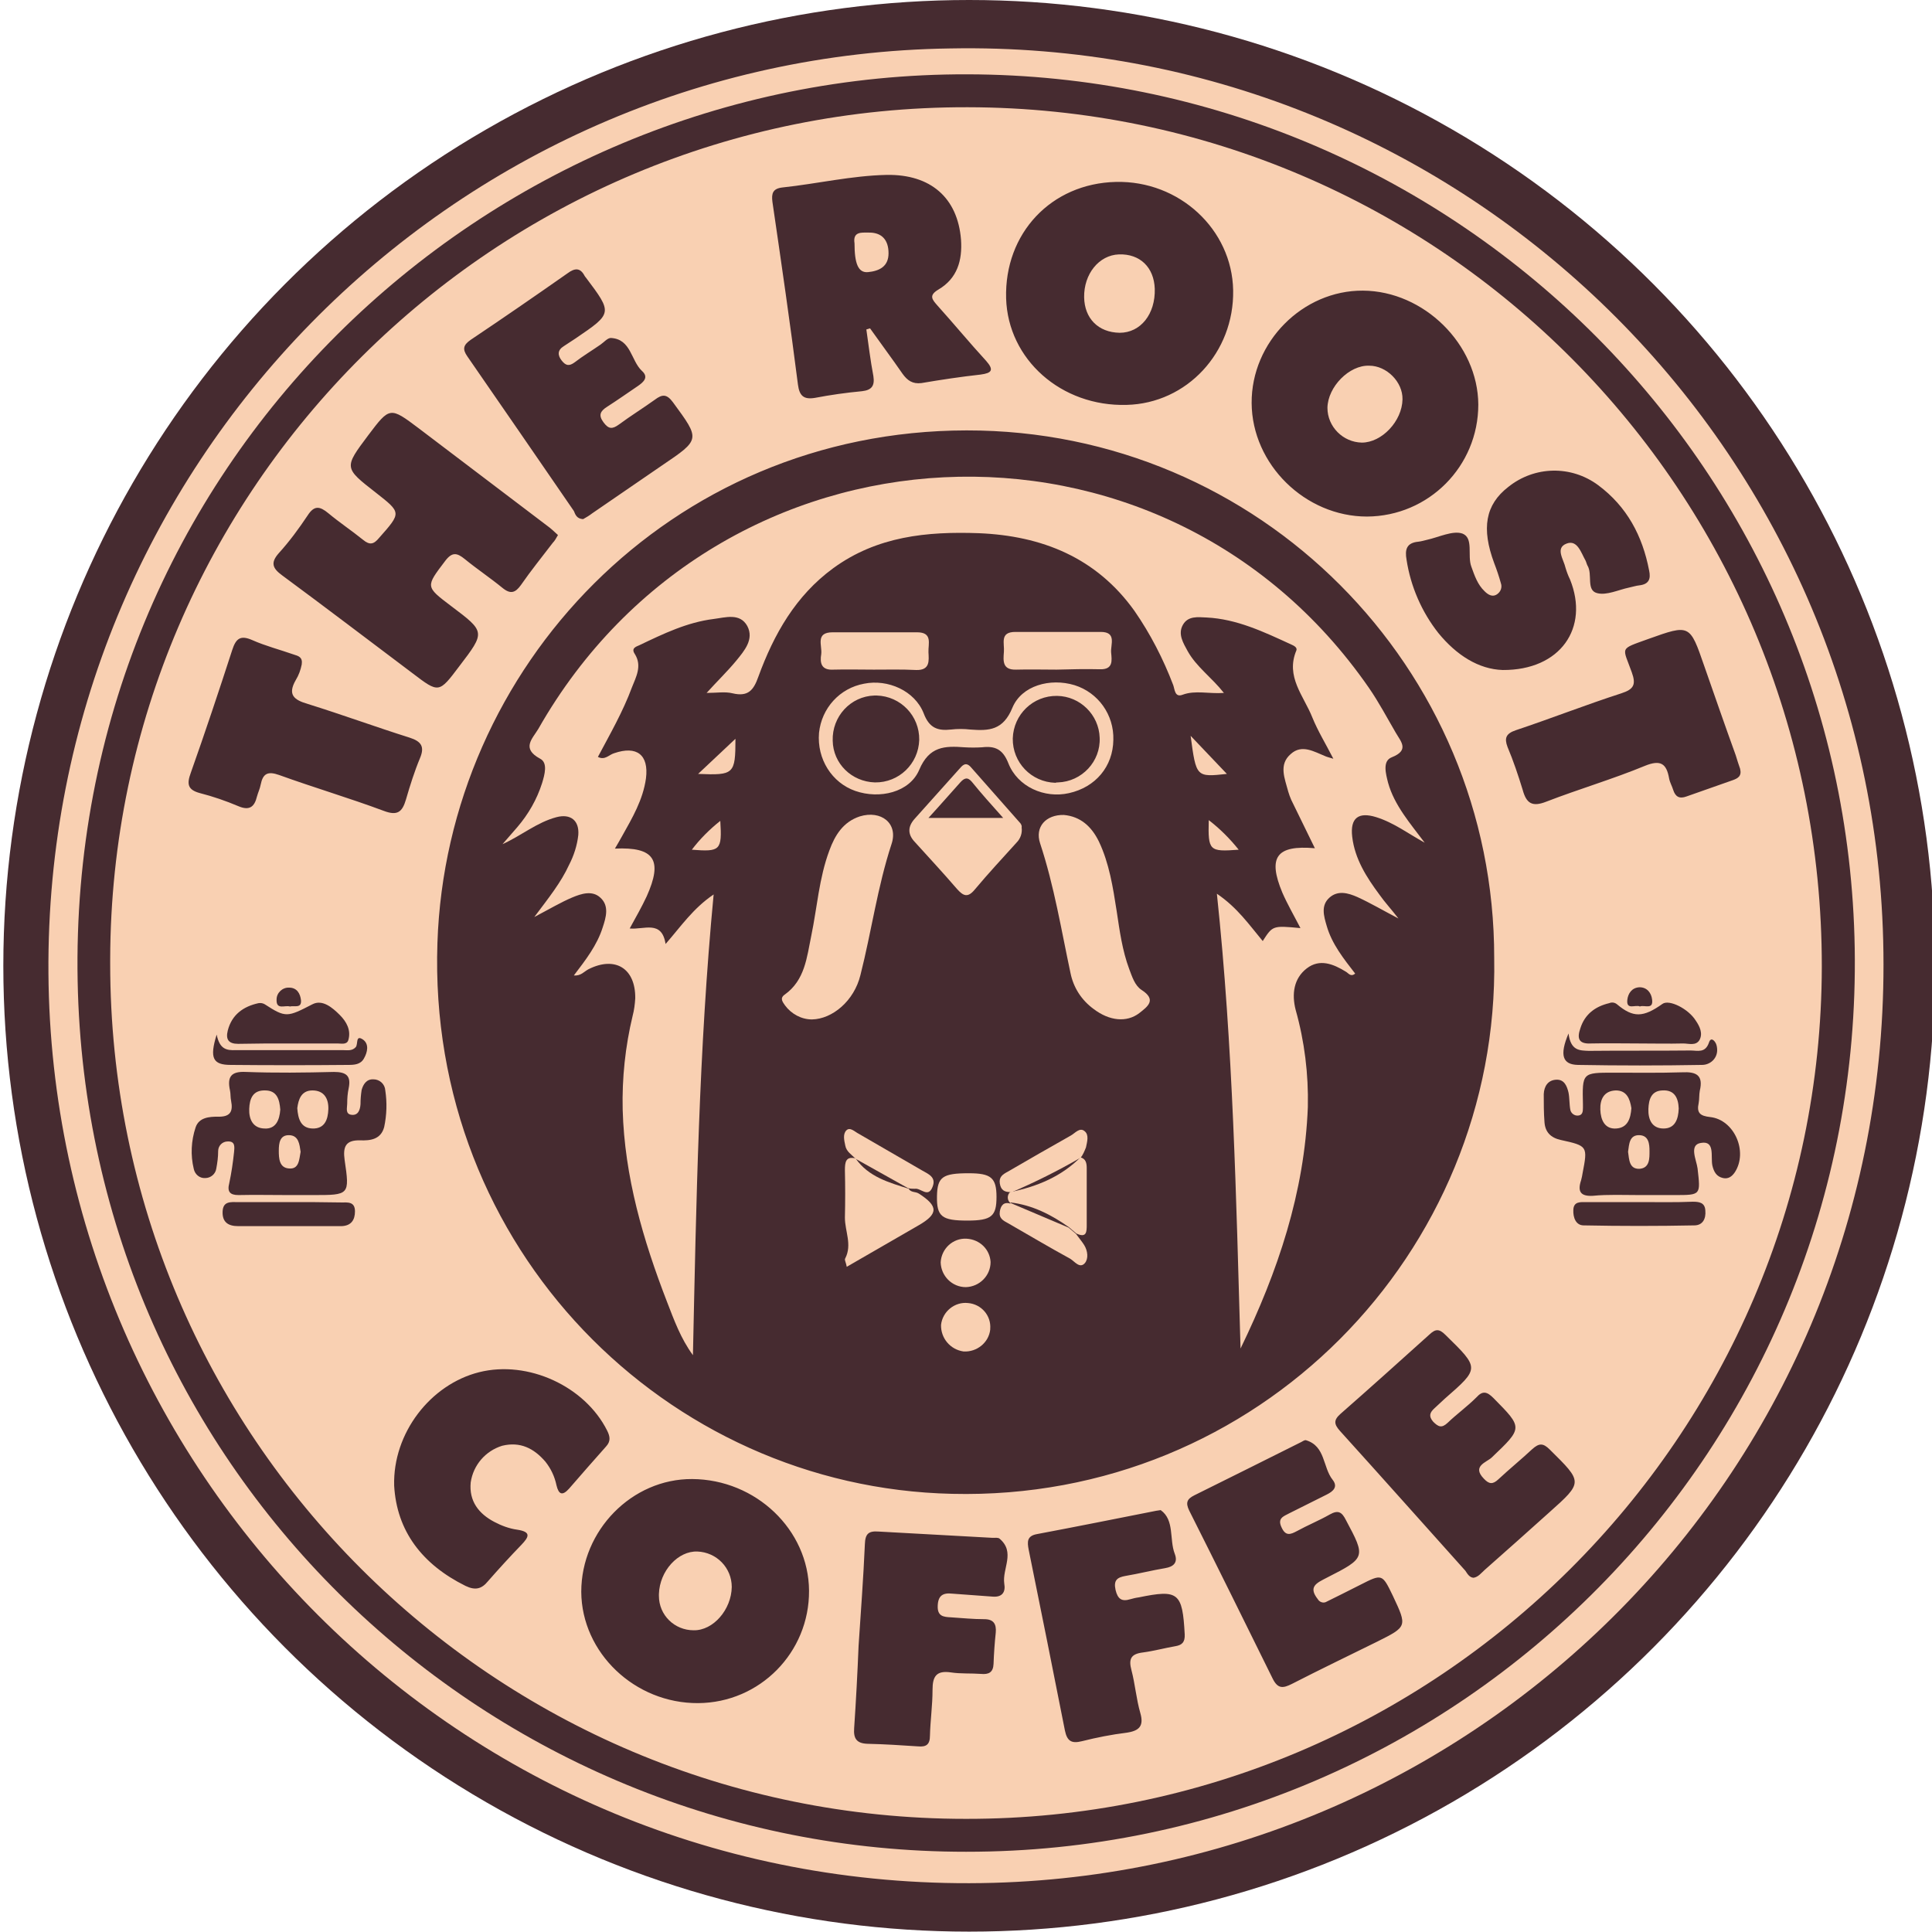 <?xml version="1.0" encoding="utf-8"?>
<!-- Generator: Adobe Illustrator 26.0.1, SVG Export Plug-In . SVG Version: 6.00 Build 0)  -->
<svg version="1.1" id="Capa_1" xmlns="http://www.w3.org/2000/svg" xmlns:xlink="http://www.w3.org/1999/xlink" x="0px" y="0px"
	 viewBox="0 0 522.5 522.4" style="enable-background:new 0 0 522.5 522.4;" xml:space="preserve">
<style type="text/css">
	.st0{fill:#462B30;}
	.st1{fill:#F9D0B2;}
</style>
<circle class="st0" cx="262.1" cy="261.2" r="261.2"/>
<g>
	<path class="st1" d="M257,13.1c136.1-2.6,248.8,105.2,252.3,241.2c3.6,140.3-106.9,251.1-240.5,254.9c-142,4-254.7-109.6-255.7-246
		C12.1,126.1,122,15,257,13.1z M261.3,500.8c133.9,0.1,242.5-109.6,240.3-244.4C499.4,124.9,392,20.4,261.7,20.1
		C130.7,19.7,18.3,126.4,21,265.4C23.6,398.3,132.2,500.9,261.3,500.8L261.3,500.8z"/>
	<path class="st1" d="M261.7,29c128,0.2,231.1,104,231,232.4c-0.2,127.1-104.2,230.7-231.5,230.5c-127.8,0-231.4-103.5-231.4-231.3
		c0-0.4,0-0.8,0-1.2C30.1,132,134,28.7,261.7,29z M404.1,259.1c0.1-78.6-63.6-142.8-142.7-142.7c-80.3,0.1-140.6,64.1-143.1,138.6
		c-2.8,82.5,61.8,147.3,139.2,149C340.3,406,405.5,338.7,404.1,259.1z M150.9,144.7c-1-0.9-1.9-1.8-2.9-2.5
		c-11.6-8.8-23.2-17.6-34.8-26.4c-7.7-5.8-7.8-5.8-13.6,1.9c-6.6,8.8-6.6,8.8,2,15.5c7,5.5,7,5.4,0.9,12.3c-1.4,1.7-2.5,2-4.3,0.5
		c-3.1-2.5-6.4-4.7-9.4-7.2c-2.3-1.9-3.8-2.2-5.6,0.6c-2.4,3.6-4.9,7-7.8,10.2c-2.3,2.6-1.7,4.1,0.9,6c11.8,8.7,23.6,17.7,35.3,26.5
		c7.1,5.4,7.1,5.4,12.6-1.9c7.1-9.3,7.1-9.3-2.2-16.3c-7-5.3-6.9-5.2-1.6-12.2c1.9-2.5,3.2-2.2,5.3-0.5c3.3,2.7,6.9,5.1,10.2,7.8
		c2.2,1.8,3.5,1.3,5-0.8c2.7-3.9,5.7-7.6,8.6-11.4C150,146.3,150.4,145.6,150.9,144.7z M301.8,49.2c-17.5,0.4-30.2,13.9-29.7,31.5
		c0.5,16.5,14.9,29.3,32.6,28.8c16.3-0.4,29.1-14.2,28.8-31C333.2,62,318.9,48.8,301.8,49.2z M369.7,139.7
		c16.7-0.1,30.1-13.6,30.1-30.3c-0.1-16.3-14.7-30.7-31.2-30.8c-16.3-0.1-30.2,13.9-30.1,30.4C338.6,125.6,353,139.7,369.7,139.7
		L369.7,139.7z M188.8,460.6c16.7-0.1,30.1-13.7,30-30.4c-0.1-16.5-14.4-30.1-31.6-30.2c-16.3-0.1-30,13.9-30,30.5
		C157.3,447,171.7,460.7,188.8,460.6z M234.3,89.1l1-0.3c2.9,4.1,5.9,8.1,8.8,12.3c1.3,1.8,2.7,2.8,5.1,2.5c5.3-0.9,10.6-1.7,16-2.3
		c3-0.4,3.7-1.2,1.5-3.7c-4.5-4.9-8.7-10-13.2-15c-1.4-1.6-2.4-2.7,0.3-4.3c5.1-3,6.5-7.9,6.1-13.5c-0.9-11.3-8.2-17.7-20.1-17.5
		c-9.5,0.2-18.8,2.4-28.2,3.4c-2.6,0.3-3,1.6-2.7,3.9c2.4,16.4,4.8,32.9,6.9,49.4c0.4,3.1,1.6,4.1,4.6,3.6c4.2-0.8,8.4-1.4,12.7-1.8
		c2.7-0.3,3.5-1.5,3.1-4.1C235.4,97.5,234.9,93.3,234.3,89.1z M406.4,181.2c15.6,0.1,23.5-11.4,18.2-24.5c-0.5-1-0.9-2.1-1.2-3.1
		c-0.5-2.3-2.9-5.4,0.3-6.6c2.9-1.1,3.9,2.5,5.1,4.6c0.2,0.4,0.3,0.9,0.5,1.3c1.5,2.4-0.4,6.7,2.6,7.5c2.6,0.7,5.8-0.9,8.7-1.5
		c1-0.2,1.8-0.5,2.8-0.6c2.5-0.3,3.1-1.7,2.6-4c-1.8-9.4-6-17.3-13.8-23.1c-7.3-5.4-17.2-5.2-24.3,0.5c-6.2,4.8-7.3,11.2-3.8,20.6
		c0.7,1.8,1.3,3.6,1.8,5.4c0.4,1.1,0,2.3-1,3c-1.3,0.9-2.5,0.1-3.4-0.8c-1.9-1.8-2.7-4.2-3.6-6.7c-1.1-3,0.7-7.7-2.4-8.9
		c-2.6-0.9-6.4,1-9.6,1.7c-0.8,0.2-1.5,0.4-2.3,0.5c-3.2,0.3-3.7,2.1-3.2,4.9c1.1,7.2,4.1,14.1,8.6,19.8
		C393.9,177.2,399.9,181,406.4,181.2z M398.5,426.7c1.3-0.2,2.1-1.3,3-2.1c5.8-5.1,11.6-10.3,17.4-15.5c9.3-8.3,9.2-8.2,0.2-17.1
		c-1.8-1.8-2.9-1.7-4.7-0.1c-3,2.8-6.2,5.4-9.2,8.2c-1.5,1.4-2.5,1.3-3.9-0.2c-3.3-3.4,0.7-4.4,2.1-5.7c8.5-8.1,8.5-8,0.5-16.1
		c-1.7-1.7-2.9-2.1-4.6-0.2c-2.5,2.5-5.3,4.5-7.8,6.9c-1.6,1.5-2.5,1.1-3.9-0.3c-1.3-1.5-0.9-2.5,0.3-3.6c0.9-0.8,1.8-1.7,2.8-2.6
		c9.5-8.3,9.5-8.2,0.2-17.3c-1.7-1.7-2.7-1.6-4.3-0.1c-8,7.2-16,14.4-24.1,21.5c-1.9,1.7-1.7,2.8-0.1,4.6
		c11.4,12.6,22.6,25.2,33.9,37.8C396.9,425.7,397.4,426.6,398.5,426.7L398.5,426.7z M157.7,140.4c0.7-0.4,1.6-0.9,2.5-1.6
		c6.3-4.3,12.5-8.6,18.8-12.9c10.5-7.1,10.4-7,3-17.1c-1.7-2.3-2.9-2.2-4.9-0.7c-3.2,2.3-6.6,4.4-9.7,6.7c-1.8,1.3-2.8,1.3-4.2-0.6
		c-1.4-1.9-0.9-3,1-4.2c2.8-1.8,5.5-3.7,8.3-5.6c1.6-1.1,3-2.4,1.1-4.1c-3-2.8-2.9-8.6-8.4-8.9c-0.9,0-1.8,1.1-2.8,1.8
		c-2.3,1.6-4.8,3.1-7,4.8c-1.5,1.1-2.4,0.9-3.5-0.5s-1.2-2.8,0.6-3.9c1.1-0.7,2.1-1.4,3.2-2.1c10-6.8,10-6.8,2.7-16.5
		c-0.1-0.1-0.2-0.2-0.3-0.4c-1.2-2.3-2.7-2.1-4.6-0.7c-8.7,6.1-17.4,12.1-26.2,18c-2,1.4-2.3,2.5-0.9,4.5
		c9.6,13.9,19.2,27.8,28.8,41.8C155.6,139.2,156,140.3,157.7,140.4z M358.5,433.3c-0.8,0.3-1.7-0.1-2.1-0.8
		c-2.7-3.4-0.3-4.4,2.4-5.8c10.6-5.4,10.6-5.5,5.2-15.6c-1.1-2.2-2.1-2.8-4.4-1.5c-2.8,1.6-6,2.9-8.9,4.5c-1.7,0.9-3,1.4-4.1-1
		c-1.2-2.5,0.5-3,2-3.8c3.4-1.7,6.8-3.4,10.2-5.1c1.8-0.9,3.1-2.1,1.6-4c-2.7-3.4-1.9-9.1-7.2-10.7c-0.4-0.1-0.9,0.3-1.3,0.5
		c-9.6,4.8-19.2,9.6-28.9,14.4c-2,1-2.4,2-1.4,4.1c7.6,15.1,15.1,30.3,22.6,45.5c1.4,2.8,2.8,2.6,5.2,1.4c7.6-3.9,15.3-7.6,23-11.4
		c8.2-4.1,8.2-4.1,4.3-12.4c-2.9-6-2.9-6-8.8-3C364.5,430.3,361.2,432,358.5,433.3z M106.6,401.8c0.7,12.3,7.6,21.3,19.3,27.1
		c2.7,1.3,4.4,0.8,6.1-1.3c2.9-3.3,5.9-6.6,9-9.8c2-2.1,2.8-3.5-1.1-4.1c-2.2-0.3-4.3-1.1-6.2-2.1c-4.2-2.2-6.9-5.6-6.4-10.7
		c0.7-4.7,4-8.5,8.5-9.9c4.9-1.2,8.6,0.7,11.7,4.3c1.5,1.9,2.5,4,3,6.4c0.6,2.5,1.6,2.9,3.4,0.9c3.3-3.8,6.7-7.7,10-11.4
		c1.3-1.4,1.1-2.7,0.3-4.3c-6-12-21.4-19.1-34.6-15.8S106.2,387.6,106.6,401.8z M313.9,408.4c-1.2,0.2-1.5,0.2-1.8,0.3
		c-10.6,2.1-21.1,4.2-31.7,6.2c-2.7,0.5-2.6,2.1-2.2,4.2c3.3,16.3,6.6,32.6,9.8,48.9c0.6,2.9,1.8,3.6,4.6,2.9c4-1,8-1.8,12.1-2.3
		c3.4-0.5,4.7-1.8,3.7-5.3c-1.1-3.8-1.4-7.8-2.4-11.6c-0.8-3-0.2-4.4,3.1-4.8c3-0.4,5.9-1.2,8.8-1.7c1.8-0.3,2.6-1.1,2.5-3.2
		c-0.6-11.3-1.7-12.2-12.4-10c-0.8,0.1-1.6,0.3-2.3,0.5c-2.3,0.7-3.4,0-4-2.5c-0.6-2.7,0.5-3.4,2.7-3.8c3.6-0.6,7.1-1.5,10.7-2.1
		c2.4-0.4,3.5-1.6,2.6-3.9C316.2,416.3,317.7,411.1,313.9,408.4L313.9,408.4z M232.2,445.1L232.2,445.1c-0.3,7.4-0.7,14.9-1.2,22.3
		c-0.2,2.7,0.6,4.1,3.6,4.2c4.6,0.1,9.2,0.4,13.7,0.7c2.2,0.2,3.2-0.5,3.2-2.9c0.1-4.1,0.7-8.2,0.7-12.4c0-3.6,1-5.3,5-4.7
		c2.6,0.4,5.4,0.2,8.1,0.4c2.1,0.2,3.3-0.4,3.4-2.7c0.1-2.8,0.3-5.7,0.6-8.5c0.2-2.3-0.6-3.6-3.1-3.6c-3,0-6-0.3-9-0.5
		c-2.1-0.1-3.7-0.3-3.6-3.1c0.1-2.8,1.4-3.6,4-3.3c3.6,0.3,7.3,0.5,10.9,0.8c2.6,0.2,3.5-1.3,3.1-3.5c-0.6-4.1,3.1-8.5-1.3-12.2
		c-0.4-0.3-1.2-0.2-1.9-0.2c-10.3-0.6-20.5-1.1-30.8-1.7c-2.7-0.2-3.6,0.6-3.7,3.4C233.5,426.8,232.8,436,232.2,445.1L232.2,445.1z
		 M470.6,207.9c-0.3-0.9-0.8-2.3-1.2-3.7c-2.9-8-5.7-16.1-8.5-24.1c-3.9-11.3-3.9-11.3-15.1-7.3c-8,2.9-7,2-4.5,9
		c1.2,3.3,0.6,4.6-2.8,5.7c-9.6,3.1-19,6.8-28.6,10c-2.6,0.9-3.1,2.1-2.2,4.5c1.6,3.8,2.9,7.7,4.1,11.6c1,3.7,2.6,4.7,6.4,3.2
		c8.8-3.4,18-6.1,26.7-9.7c4.2-1.7,5.8-0.6,6.5,3.4c0.2,1.1,0.8,2.1,1.1,3.1c0.6,1.9,1.7,2.5,3.6,1.8c4.2-1.5,8.3-2.9,12.5-4.4
		C470,210.5,471.1,209.9,470.6,207.9L470.6,207.9z M81.6,179.7c0.3-2-0.9-2.3-2.2-2.7c-3.7-1.3-7.6-2.3-11.2-3.9
		c-3.2-1.4-4.4-0.4-5.4,2.7c-3.6,11.1-7.3,22.2-11.2,33.2c-1.1,3-0.9,4.6,2.5,5.5c3.5,0.9,7,2.1,10.3,3.5c3,1.3,4.4,0.3,5.1-2.6
		c0.3-1.1,0.8-2.1,1-3.2c0.6-3,1.9-3.7,5-2.6c9.4,3.4,18.9,6.2,28.3,9.7c3.7,1.4,5,0.3,6-3.1c1.1-3.8,2.3-7.6,3.8-11.2
		c1.3-3.1,0.3-4.5-2.8-5.5c-9.2-2.9-18.2-6.2-27.5-9.1c-3.8-1.1-5.6-2.5-3.3-6.5C80.8,182.6,81.3,181.2,81.6,179.7z M443.4,323.2
		h9.5c7.2,0,7,0,6.2-7.2c-0.3-2.3-2.4-6.4,0.9-6.9c3.9-0.7,2.6,3.7,3.1,6.1c0.4,1.7,1.1,3,2.9,3.4c1.4,0.3,2.4-0.4,3.2-1.6
		c3.6-5.6-0.2-14.2-6.7-14.9c-2.7-0.3-3.7-1.1-3.1-3.8c0.2-1.1,0.1-2.2,0.3-3.3c1-4.2-0.9-5.2-4.8-5c-6.2,0.2-12.3,0.1-18.5,0.1
		c-8.5,0-8.5,0-8.3,8.6c0,0.3,0,0.6,0,0.9c0,1-0.1,2-1.3,2.1c-1,0.1-1.9-0.6-2.1-1.5c-0.3-1.5-0.2-3.2-0.5-4.7
		c-0.4-1.7-1.1-3.6-3.3-3.5c-2.2,0.1-3.3,1.7-3.4,3.9c0,2.5,0,5.1,0.2,7.6c0.2,2.7,1.7,4.2,4.4,4.8c7.3,1.6,7.3,1.7,5.9,9
		c-0.1,0.6-0.2,1.2-0.4,1.9c-1,3-0.2,4.4,3.2,4.2C434.8,323,439.1,323.2,443.4,323.2z M78,323.2h6.7c9.8,0,9.9,0,8.5-9.5
		c-0.5-3.6,0.3-5.4,4.2-5.3c2.7,0.1,5.6-0.2,6.5-3.6c0.7-3.3,0.8-6.6,0.3-9.9c-0.1-1.7-1.5-3-3.2-3c-1.9-0.1-2.8,1.4-3.2,2.9
		c-0.2,1.3-0.3,2.5-0.3,3.8c-0.1,1.5-0.6,3.1-2.4,2.9s-1.2-1.9-1.2-3c0-1.4,0.1-2.8,0.4-4.2c0.7-3.4-0.7-4.4-4-4.4
		c-7.9,0.2-15.8,0.3-23.8,0c-4-0.2-5.1,1.3-4.3,5c0.2,0.9,0.1,1.9,0.3,2.8c0.6,3-0.3,4.4-3.6,4.3c-2.3,0-5.1,0.2-6,2.9
		c-1.2,3.6-1.4,7.5-0.5,11.2c0.3,1.5,1.6,2.6,3.1,2.5c1.5,0,2.8-1.1,3-2.6c0.3-1.6,0.5-3.1,0.5-4.7c0-1.4,1.1-2.6,2.6-2.6
		c0.1,0,0.2,0,0.2,0c1.9,0,1.6,1.7,1.5,2.9c-0.3,2.8-0.7,5.6-1.3,8.4c-0.6,2.3,0.2,3.2,2.5,3.2C68.8,323.1,73.4,323.2,78,323.2
		L78,323.2z M443.4,282.2L443.4,282.2c3.9,0,7.9,0.1,11.8,0c1.5,0,3.4,0.7,4.4-0.9c1-1.8,0.1-3.7-1-5.3c-2-3.2-7.2-5.8-9-4.5
		c-5.2,3.7-7.9,3.8-12.3,0.1c-0.6-0.5-1.4-0.6-2.1-0.3c-3.8,0.9-6.6,3-7.8,6.8c-0.9,2.6-0.6,4.3,2.9,4.1
		C434.6,282.1,439,282.2,443.4,282.2z M78.1,282.2L78.1,282.2c4.4,0,8.8,0,13.2,0c1,0,2.5,0.4,2.9-0.9c0.8-2.7-0.5-5-2.3-6.8
		c-2-2-4.7-4.3-7.4-2.9c-6.8,3.5-7.2,3.7-12.9,0c-0.5-0.3-1.1-0.4-1.7-0.3c-4.1,0.9-7.2,3.1-8.3,7.4c-0.6,2.4,0.2,3.6,2.8,3.6
		C69,282.2,73.6,282.2,78.1,282.2L78.1,282.2z M443.7,325.1L443.7,325.1c-4.9,0-9.8,0-14.7,0c-1.6,0-3.4-0.2-3.5,2.1
		c-0.1,2.1,0.7,4.2,2.8,4.2c10,0.2,20,0.2,29.9,0c2.3,0,3.2-1.8,3-4c-0.1-2.2-1.7-2.4-3.4-2.4C453.2,325.2,448.5,325.1,443.7,325.1
		L443.7,325.1z M78,325.1c-4.6,0-9.2,0-13.7,0c-1.9,0-4-0.3-4.1,2.6c-0.1,2.9,1.6,3.9,4.2,3.9c5.5,0,11.1,0,16.6,0
		c3.8,0,7.6,0,11.4,0c2.6-0.1,3.6-1.7,3.6-4c0-2.7-2-2.4-3.7-2.4C87.5,325.1,82.8,325.1,78,325.1L78,325.1z M424.2,279.5
		c-2.5,5.9-1.6,8.4,2.5,8.5c11.2,0.2,22.4,0.2,33.6,0c2.2,0,4.1-1.7,4.1-4c0-0.6-0.1-1.2-0.3-1.7c-0.4-0.9-1.4-1.9-1.9-0.4
		c-1,3-3.1,2.2-5,2.2c-9.2,0.1-18.3,0-27.5,0.1C427.2,284.1,424.8,284.2,424.2,279.5L424.2,279.5z M58.6,279.8c-2,6.4-1,8.2,3.8,8.2
		c10.6,0.1,21.2,0.1,31.8,0c1.6,0,3.3-0.1,4.2-1.7c1-1.7,1.5-4-0.3-5.2c-2-1.3-1.2,1.3-1.9,2.1c-1,1.1-2.3,0.8-3.5,0.8
		c-9.6,0-19.3,0-28.9,0C61.3,284.1,59.4,283.8,58.6,279.8L58.6,279.8z M443.5,272.2c1.2-0.5,3.7,1,3.3-1.9c-0.2-1.7-1.3-3.3-3.4-3.3
		c-2.1,0.1-3.1,1.7-3.3,3.4C439.8,273.3,442.3,271.6,443.5,272.2L443.5,272.2z M78.4,272.2c1.2-0.3,3.2,0.6,3-1.7
		c-0.2-1.8-1.1-3.4-3.2-3.4c-1.8-0.1-3.4,1.4-3.4,3.2c0,0.1,0,0.3,0,0.4C74.9,273.1,77.1,271.8,78.4,272.2L78.4,272.2z"/>
	<path class="st1" d="M385.3,227.9c-4.4-2.4-8.3-5.4-13.1-6.9c-4.8-1.5-7.1,0.2-6.5,5.3c0.7,6,3.9,11,7.4,15.7
		c1.4,2,3.1,3.8,5.1,6.4c-4.2-2.2-7.6-4.2-11.1-5.8c-2.5-1.1-5.3-1.9-7.6,0.2s-1.5,4.9-0.7,7.6c1.4,4.9,4.6,8.9,7.7,12.9
		c-1.2,1-1.8-0.1-2.5-0.5c-3.4-2.1-7.1-3.6-10.6-0.9c-3.5,2.7-4.1,6.9-3,11.2c2.4,8.5,3.5,17.4,3.3,26.3
		c-0.9,23.1-8.1,44.5-18.2,65.3c-1.2-40.8-2-81.5-6.4-123c5.6,3.8,8.8,8.5,12.4,12.8c2.7-4.2,2.7-4.2,10.2-3.5
		c-1.7-3.3-3.5-6.4-4.9-9.6c-4-9.6-1.6-12.9,8.8-12c-2.2-4.5-4.3-8.8-6.4-13.1c-0.3-0.7-0.6-1.5-0.8-2.2c-0.9-3.5-2.7-7.3,0.7-10.2
		c3-2.7,6.3-0.6,9.3,0.6c0.4,0.2,0.9,0.3,2.2,0.7c-2.1-4.1-4.2-7.5-5.7-11.2c-2.3-5.8-7.3-11-4.3-18.1c0.3-0.8-0.7-1.3-1.4-1.6
		c-7.4-3.4-14.7-6.9-22.9-7.3c-2.3-0.1-5-0.5-6.4,2c-1.4,2.5,0.1,4.9,1.3,7.1c2.4,4.3,6.5,7.1,9.8,11.3c-4.1,0.3-7.7-0.8-11.2,0.5
		c-2.1,0.8-2.1-1.5-2.5-2.6c-2.7-7.1-6.2-13.9-10.5-20.1c-10.3-14.4-25-20.3-42.1-21c-14-0.5-27.5,0.8-39.4,9.5
		c-10.1,7.4-16,17.8-20.2,29.3c-1.3,3.7-2.8,5.5-7,4.5c-2-0.5-4.3-0.1-7-0.1c2.8-3.1,5.6-5.8,8-8.7c2.2-2.7,4.9-5.8,3-9.4
		c-2-3.6-5.9-2.3-9.1-1.9c-7.2,0.9-13.6,4-20.1,7.1c-0.9,0.4-2.3,0.8-1.2,2.4c2,3.2,0.3,6.2-0.8,9c-2.4,6.5-5.9,12.6-9.2,18.8
		c1.9,1,3-0.6,4.4-1c6.1-2.1,9.4,0.4,8.6,6.8c-0.8,5.8-3.7,10.7-6.5,15.7c-0.6,1.1-1.2,2.1-1.9,3.3c10.7-0.5,13,3.1,8.6,12.9
		c-1.3,2.8-2.9,5.6-4.6,8.7c3.8,0.4,8.7-2.4,9.7,4.2c4.2-4.8,7.4-9.6,13-13.4c-4,42-4.7,83.3-5.6,124.6c-3.3-4.5-5.1-9.5-7-14.4
		c-6.5-16.8-11.5-33.9-12-52c-0.2-8.5,0.7-17.1,2.7-25.4c0.4-1.5,0.6-3.1,0.7-4.7c0.1-8.1-5.4-11.5-12.6-7.9c-1.2,0.6-2.1,1.9-4,1.7
		c3.2-4.2,6.3-8.2,7.8-13c0.9-2.7,1.8-5.8-0.6-8c-2.2-2.1-5.2-1.1-7.6-0.1c-3.1,1.3-6.1,3.1-10.3,5.3c3.9-5.2,7.2-9.3,9.4-14.1
		c1.3-2.5,2.2-5.3,2.5-8.1c0.3-3.9-2.1-5.8-5.9-4.8c-5.3,1.4-9.5,5-14.6,7.3l4-4.6c3-3.5,5.3-7.5,6.7-11.9c0.7-2.3,1.6-5.5-0.5-6.6
		c-5.2-2.8-2.1-5.4-0.5-8.1c48.9-85.9,168.7-91.8,224.6-11.1c2.7,3.9,4.9,8.1,7.3,12.2c1.4,2.4,3.7,4.7-1.1,6.6
		c-2.6,1-1.6,4.5-1,6.9C377.1,217.8,381.4,222.7,385.3,227.9z"/>
	<path class="st1" d="M219.6,275.7c-2.9,0-5.6-1.5-7.3-3.8c-0.6-0.9-1.5-1.9-0.1-2.9c5.5-3.9,6-10.1,7.2-15.9
		c1.6-7.7,2.1-15.6,4.9-23.1c1.5-4.1,3.7-7.7,8.2-9.2c5.8-1.8,10.5,1.9,8.6,7.5c-3.8,11.6-5.4,23.6-8.4,35.4
		C231,270.7,225.1,275.6,219.6,275.7z"/>
	<path class="st1" d="M287.7,220.4c4.5,0.4,7.5,3.1,9.5,7.2c2.8,5.9,3.8,12.4,4.8,18.8c0.8,5.3,1.5,10.6,3.4,15.7
		c0.8,2.1,1.5,4.4,3.3,5.6c4.2,2.7,1.7,4.5-0.6,6.3c-3.4,2.6-8.1,2.1-12.3-1.1c-3.3-2.4-5.5-5.8-6.3-9.8c-2.5-11.7-4.4-23.5-8.2-35
		C279.8,223.6,282.9,220.3,287.7,220.4z"/>
	<path class="st1" d="M301.1,200.1c-0.1,7.2-4.8,12.8-12,14.4c-6.6,1.5-13.9-1.7-16.4-8.1c-1.5-3.8-3.6-4.7-7.1-4.3
		c-1.6,0.1-3.2,0.1-4.8,0c-5.3-0.4-9.5-0.3-12.2,6.1c-2.6,6.1-10.7,8-17.3,5.7c-6.3-2.2-10.4-8.6-9.8-15.7
		c0.7-6.7,5.6-12.1,12.2-13.3c6.4-1.3,13.7,1.9,16.1,8c1.5,4,3.8,4.8,7.4,4.4c1.7-0.2,3.5-0.2,5.2,0c5.1,0.4,8.9,0.2,11.4-5.9
		c2.5-6,10.2-8.1,16.8-6.1C297,187.3,301.3,193.3,301.1,200.1z M236.6,211.6c6.5,0.1,11.8-5,12-11.5c0.1-6.5-5-11.8-11.5-12
		c-0.2,0-0.4,0-0.6,0c-6.5,0.2-11.5,5.7-11.3,12.2C225.3,206.5,230.3,211.4,236.6,211.6z M286.1,211.6c6.5-0.2,11.6-5.7,11.3-12.1
		c-0.2-6.2-5.3-11.2-11.5-11.3c-6.5-0.1-11.8,5-12,11.5c-0.1,6.5,5,11.8,11.5,12C285.7,211.6,285.9,211.6,286.1,211.6z"/>
	<path class="st1" d="M276.3,223.8c0.2,1.5-0.3,3-1.4,4.1c-3.8,4.2-7.7,8.4-11.3,12.7c-1.9,2.3-3.1,1.7-4.8-0.2
		c-3.7-4.3-7.6-8.5-11.4-12.7c-2-2.1-1.9-4.2,0-6.3c4-4.5,8-8.9,12-13.4c0.8-0.9,1.7-2.1,3.1-0.6c4.5,5.1,9,10.2,13.5,15.3
		C276.2,223,276.4,223.4,276.3,223.8z M271.3,221.2c-3.3-3.7-6-6.7-8.5-9.8c-1.2-1.4-2.1-0.9-3.1,0.2c-2.7,3-5.3,6-8.6,9.6H271.3z"
		/>
	<path class="st1" d="M245.7,321.4c0.6,1.2,1.9,0.8,2.8,1.4c5.3,3.4,5.3,5.5-0.1,8.6l-19.4,11.2c-0.2-1.2-0.7-1.9-0.4-2.3
		c1.9-3.7-0.1-7.3-0.1-11c0.1-4.3,0.1-8.5,0-12.8c0-2.2,0.2-3.9,3-3.2h-0.1c3.5,5,9,6.5,14.4,8.2L245.7,321.4z"/>
	<path class="st1" d="M285.7,181.1c-3.6,0-7.2-0.1-10.9,0s-3.5-2.3-3.3-4.8c0.2-2.3-1.2-5.4,3.1-5.4c7.7,0,15.4,0,23.1,0
		c4.4,0,2.6,3.5,2.8,5.6c0.2,2.1,0.6,4.6-3,4.5C293.5,180.9,289.6,181,285.7,181.1L285.7,181.1z"/>
	<path class="st1" d="M236.3,181.1c-3.6,0-7.3-0.1-10.9,0c-3.3,0.2-3.7-1.8-3.3-4.2c0.3-2.3-1.7-5.9,3.1-5.9c7.6,0,15.2,0,22.8,0
		c4.3,0,3,3.1,3.1,5.4c0.1,2.2,0.5,4.9-3.3,4.8C243.8,181,240.1,181.1,236.3,181.1z"/>
	<path class="st1" d="M273.3,325.4c-0.8-0.6-1-1.8-0.4-2.7c0.1-0.1,0.2-0.3,0.4-0.4l-0.1,0.1c7.3-1.5,13.9-4.2,19.2-9.6l-0.2,0.2
		c1.5,0.4,1.7,1.6,1.7,3c0,5.1,0,10.1,0,15.2c0,1.9,0,3.7-2.8,2.4l-2-1.7c-4.8-3.4-9.9-6-15.8-6.7L273.3,325.4z"/>
	<path class="st1" d="M261.6,330.1c-6.9,0-8.3-1.1-8.2-6.6c0.1-5.2,1.5-6.2,8.6-6.2c6,0,7.5,1.2,7.5,6.4
		C269.5,328.9,268.2,330.1,261.6,330.1z"/>
	<path class="st1" d="M273.3,322.4c-1.6,0-2.6-0.5-2.9-2.3c-0.3-1.8,0.8-2.5,2.1-3.2c5.7-3.3,11.4-6.6,17.1-9.8
		c1.1-0.6,2.4-2.3,3.7-1.2c1.3,1,0.7,2.9,0.4,4.4c-0.4,1-0.8,2-1.5,2.9l0.2-0.2c-6.2,3.6-12.6,6.8-19.2,9.6L273.3,322.4z"/>
	<path class="st1" d="M231.4,313.4L231.4,313.4c-1-1.1-2.5-1.9-2.8-3.6c-0.3-1.4-0.7-3.1,0.3-4.1c1-1,2.3,0.4,3.3,0.9
		c5.7,3.3,11.4,6.6,17.1,9.9c1.7,1,4,1.8,2.9,4.5c-1.2,3.1-3.2,0.2-4.8,0.5c-0.6,0-1.3,0-1.9-0.2l0.2,0.1L231.4,313.4z"/>
	<path class="st1" d="M289,332l2,1.7c0.7,1,1.5,1.9,2.2,3c1,1.6,1.2,3.7,0.2,4.9c-1.4,1.6-2.8-0.5-4-1.2c-5.7-3.1-11.2-6.4-16.8-9.6
		c-1.3-0.7-2.5-1.3-2.2-3.2c0.3-1.7,1.1-2.6,2.9-2.1l-0.1-0.2L289,332z"/>
	<path class="st1" d="M267.9,341.3c0,3.7-3,6.7-6.7,6.8c-3.7,0-6.7-3-6.8-6.7c0.2-3.7,3.3-6.6,7-6.4
		C265,335.2,267.7,337.9,267.9,341.3z"/>
	<path class="st1" d="M260.6,365.5c-3.6-0.5-6.2-3.6-6.1-7.2c0.4-3.6,3.7-6.3,7.3-5.9c3.6,0.3,6.3,3.4,6,7c0,0.1,0,0.1,0,0.2
		C267.4,363.1,264.2,365.7,260.6,365.5z"/>
	<path class="st1" d="M322,199l9.8,10.3C323.5,210.2,323.5,210.2,322,199z"/>
	<path class="st1" d="M188.8,209.3l10.1-9.5C198.9,209.4,198.5,209.7,188.8,209.3z"/>
	<path class="st1" d="M326.9,221.8c3,2.3,5.7,5,8.1,8C327,230.4,326.7,230.1,326.9,221.8z"/>
	<path class="st1" d="M187.1,229.8c2.2-2.9,4.8-5.5,7.7-7.8C195.3,230,194.8,230.4,187.1,229.8z"/>
	<path class="st1" d="M293.2,80.4c-0.1-6.3,4-11.4,9.4-11.6c5.7-0.2,9.5,3.5,9.7,9.3c0.2,6.8-3.8,11.9-9.5,11.9
		C297,89.9,293.3,86.1,293.2,80.4z"/>
	<path class="st1" d="M379.3,108c-0.1,5.9-5.6,11.7-11,11.7c-5.1-0.1-9.3-4.3-9.3-9.4c0.1-5.7,5.9-11.6,11.3-11.4
		C375,98.9,379.4,103.3,379.3,108z"/>
	<path class="st1" d="M197.9,429.2c-0.1,6.1-5,11.8-10.3,11.7c-5.2,0-9.4-4.1-9.4-9.3c0-0.2,0-0.4,0-0.5c0.2-6.3,5.2-11.7,10.4-11.5
		C193.8,419.8,197.9,424,197.9,429.2z"/>
	<path class="st1" d="M231.1,65.8c-0.5-3.2,1.9-2.9,3.7-2.9c3.7-0.1,5.5,2,5.5,5.6s-2.5,4.8-5.6,5.1
		C232.1,73.8,231.1,71.3,231.1,65.8z"/>
	<path class="st1" d="M441.2,299.7c-0.2,2.8-1,5.3-4.1,5.5s-4.2-2.3-4.3-5.1c-0.1-2.8,1-5.1,4.2-5.2
		C439.9,294.9,440.8,297.1,441.2,299.7z"/>
	<path class="st1" d="M454,299.8c-0.1,2.9-1,5.4-4.1,5.4c-3.1,0-4.2-2.4-4.1-5.3c0.1-2.6,0.8-4.9,3.8-5
		C452.9,294.7,453.9,297,454,299.8z"/>
	<path class="st1" d="M440.3,311.5c0.3-2,0.3-4.6,3.1-4.5c2.5,0.1,2.7,2.4,2.7,4.3s0.1,4.6-2.7,4.8
		C440.6,316.2,440.6,313.6,440.3,311.5z"/>
	<path class="st1" d="M75.8,300.1c-0.2,2.8-1.2,5.3-4.3,5.1c-3.1-0.1-4.2-2.5-4.1-5.3s1-5.1,4.3-5C75,294.9,75.6,297.5,75.8,300.1z"
		/>
	<path class="st1" d="M80.4,299.7c0.3-2.4,1.1-4.8,4.1-4.8c3.2,0,4.4,2.3,4.3,5.1c-0.1,2.8-1,5.3-4.3,5.2
		C81.3,305.1,80.6,302.5,80.4,299.7z"/>
	<path class="st1" d="M81.3,311.5c-0.4,2.1-0.4,4.8-3.2,4.5c-2.6-0.2-2.7-2.8-2.7-4.8c0-2.1,0.3-4.2,2.7-4.2
		C80.8,307,81,309.5,81.3,311.5z"/>
</g>
</svg>
